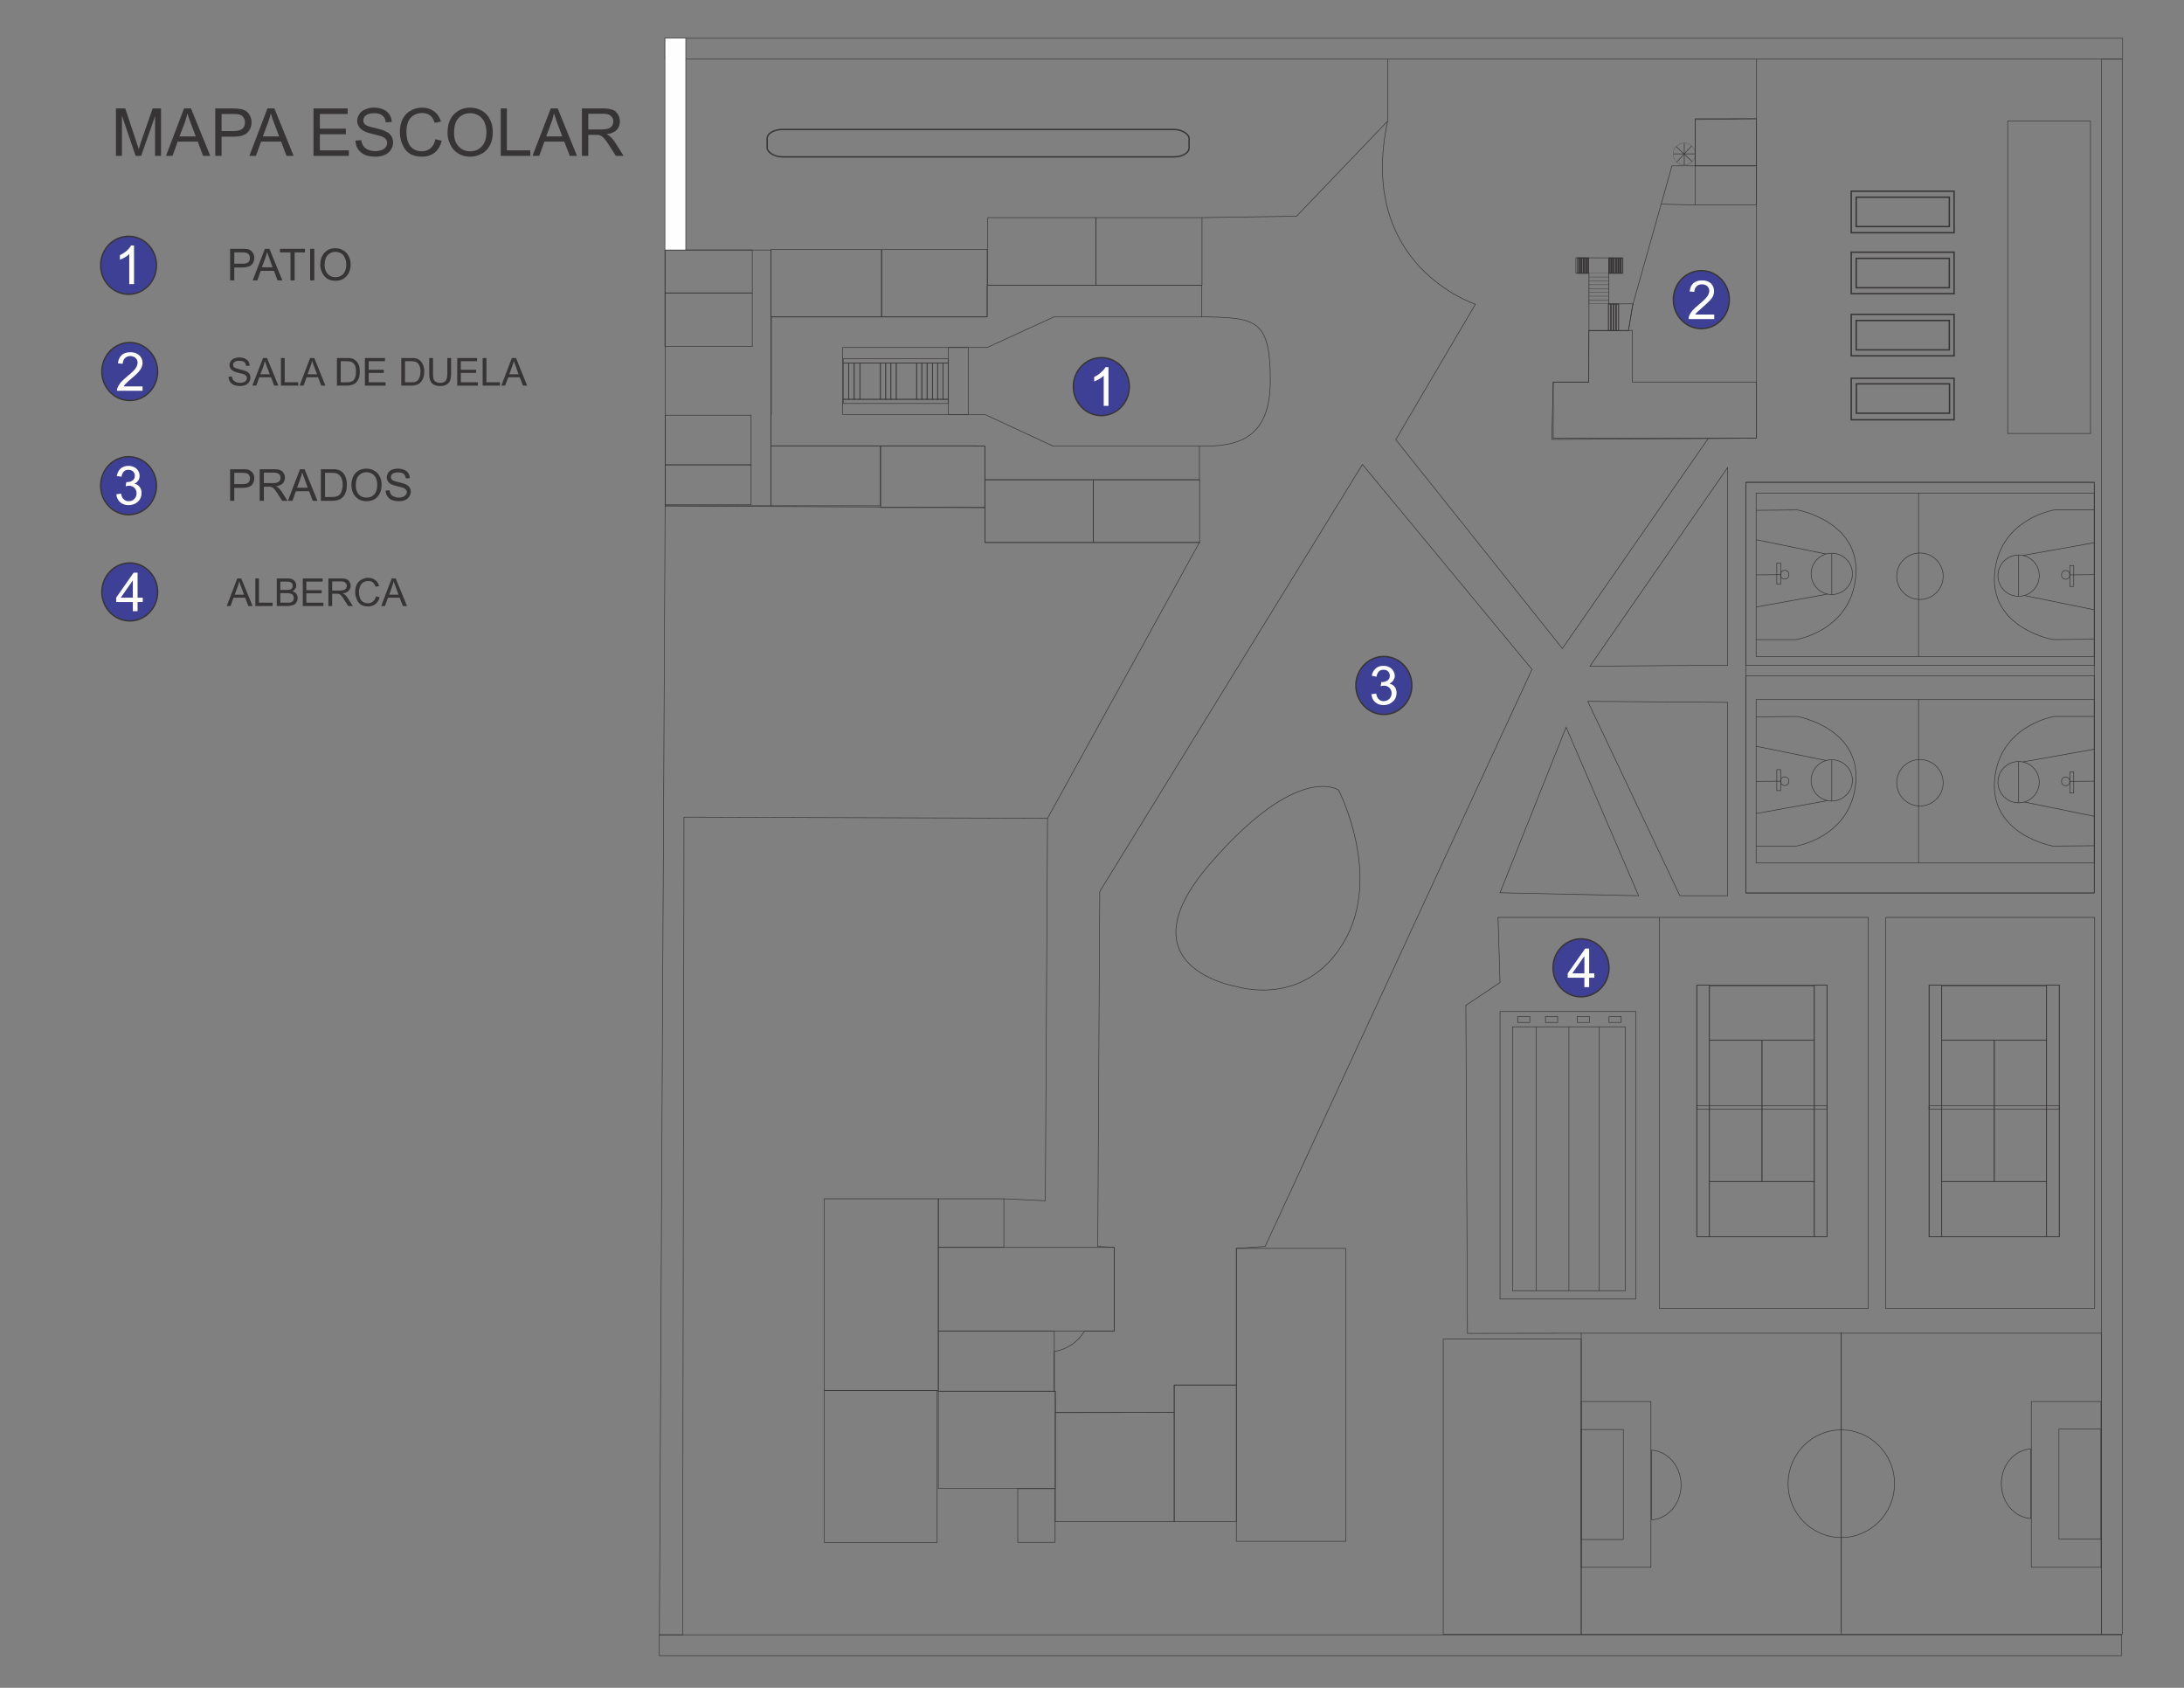 <?xml version="1.0" encoding="UTF-8"?>
<!DOCTYPE svg PUBLIC "-//W3C//DTD SVG 1.0//EN" "http://www.w3.org/TR/2001/REC-SVG-20010904/DTD/svg10.dtd">
<!-- Creator: CorelDRAW X7 -->
<svg xmlns="http://www.w3.org/2000/svg" xml:space="preserve" width="11in" height="8.5in" version="1.0" style="shape-rendering:geometricPrecision; text-rendering:geometricPrecision; image-rendering:optimizeQuality; fill-rule:evenodd; clip-rule:evenodd"
viewBox="0 0 11000 8500"
 xmlns:xlink="http://www.w3.org/1999/xlink">
 <rect x="0" y="0" width="11000" height="8500" fill="#808080" stroke="none"/>
 <defs>
  <style type="text/css">
   <![CDATA[
    .str2 {stroke:#373435;stroke-width:6.945}
    .str1 {stroke:#373435;stroke-width:3}
    .str0 {stroke:#373435;stroke-width:3}
    .fil0 {fill:none}
    .fil1 {fill:#FEFEFE}
    .fil2 {fill:#3E4095}
    .fil3 {fill:#FEFEFE;fill-rule:nonzero}
    .fil4 {fill:#373435;fill-rule:nonzero}
   ]]>
  </style>
 </defs>
 <g id="Capa_x0020_1">
  <rect class="fil0 str0" x="5507" y="2416" width="535" height="316"/>
  <rect class="fil0 str0" x="4961" y="2416" width="545" height="316"/>
  <rect class="fil0 str0" x="4436" y="2247" width="524" height="309"/>
  <rect class="fil0 str0" x="3883" y="2247" width="550" height="300"/>
  <rect class="fil0 str0" x="3350" y="2341" width="433" height="201"/>
  <rect class="fil0 str0" x="3350" y="2091" width="433" height="250"/>
  <rect class="fil0 str0" x="3349" y="1259" width="440" height="216"/>
  <rect class="fil0 str0" x="3349" y="1476" width="440" height="269"/>
  <rect class="fil0 str0" x="3350" y="1259" width="533" height="1288"/>
  <polygon class="fil0 str0" points="3883,2245 4917,2245 4917,2247 4961,2247 4961,2416 6041,2416 6041,2247 5305,2247 4960,2087 4933,2087 4244,2087 4244,1750 4972,1750 5308,1596 6053,1596 6053,1437 4972,1437 4972,1596 4244,1596 3887,1596 3885,1596 3885,2087 3883,2087 "/>
  <rect class="fil0 str0" x="4442" y="1257" width="530" height="339"/>
  <rect class="fil0 str0" x="3883" y="1257" width="556" height="339"/>
  <rect class="fil0 str0" x="5520" y="1096" width="534" height="341"/>
  <rect class="fil0 str0" x="4975" y="1096" width="544" height="341"/>
  <polygon class="fil0 str0" points="6041,2732 5276,4121 3445,4115 3438,8233 3321,8233 3350,2548 4961,2556 4961,2732 "/>
  <polygon class="fil0 str0" points="7555,4496 7888,3662 8253,4511 "/>
  <polygon class="fil0 str0" points="8461,4511 8701,4511 8701,3537 7997,3532 "/>
  <polygon class="fil0 str0" points="8701,3350 8701,2355 8008,3355 "/>
  <rect class="fil0 str0" x="10112" y="610" width="417" height="1573"/>
  <path class="fil0 str0" d="M6862 2339l854 1032 -1344 2906 -145 10 0 688 -313 0 0 138 -598 1 -1 -108 -5 0 0 -200c65,-10 118,-47 152,-102l150 0 0 -422 -83 -5 10 -1787 1323 -2151z"/>
  <line class="fil0 str0" x1="9273" y1="6709" x2="9273" y2= "8220" />
  <rect class="fil0 str0" x="7964" y="6714" width="2620" height="1516"/>
  <rect class="fil0 str0" x="7964" y="7058" width="351" height="835"/>
  <rect class="fil0 str0" x="7964" y="7199" width="212" height="554"/>
  <line class="fil0 str0" x1="9274" y1="6714" x2="9274" y2= "8230" />
  <ellipse class="fil0 str0" cx="9274" cy="7472" rx="268" ry="271"/>
  <path class="fil0 str0" d="M8319 7303c82,6 148,82 148,176 0,93 -66,170 -148,175l0 -351z"/>
  <rect class="fil0 str0" x="10231" y="7058" width="351" height="835"/>
  <rect class="fil0 str0" x="10370" y="7197" width="212" height="554"/>
  <path class="fil0 str0" d="M10228 7647c-83,-5 -148,-82 -148,-175 0,-94 65,-170 148,-175l0 350z"/>
  <rect class="fil0 str0" x="9716" y="4961" width="656" height="1267"/>
  <rect class="fil0 str0" x="9780" y="5950" width="528" height="278"/>
  <rect class="fil0 str0" x="9780" y="4966" width="528" height="273"/>
  <rect class="fil0 str0" x="9716" y="4961" width="63.504" height="1266.93"/>
  <rect class="fil0 str0" x="10308" y="4961" width="63.504" height="1266.93"/>
  <rect class="fil0 str0" x="10044" y="5239" width="264" height="711"/>
  <rect class="fil0 str0" x="9780" y="5239" width="265" height="711"/>
  <rect class="fil0 str0" x="9716" y="5569" width="656.25" height="17.365"/>
  <rect class="fil0 str0" x="8546" y="4961" width="656" height="1267"/>
  <rect class="fil0 str0" x="8610" y="5950" width="528" height="278"/>
  <rect class="fil0 str0" x="8610" y="4966" width="528" height="273"/>
  <rect class="fil0 str0" x="8546" y="4961" width="63.504" height="1266.93"/>
  <rect class="fil0 str0" x="9138" y="4961" width="63.504" height="1266.93"/>
  <rect class="fil0 str0" x="8874" y="5239" width="264" height="711"/>
  <rect class="fil0 str0" x="8610" y="5239" width="265" height="711"/>
  <rect class="fil0 str0" x="8546" y="5569" width="656.25" height="17.365"/>
  <rect class="fil0 str0" x="9498" y="4620" width="1052" height="1969"/>
  <rect class="fil0 str0" x="8358" y="4620" width="1052" height="1969"/>
  <polyline class="fil0 str0" points="8358,4620 7545,4620 7555,4948 7383,5063 7391,6715 7964,6714 "/>
  <rect class="fil0 str0" x="7555" y="5094" width="684" height="1448"/>
  <rect class="fil0 str0" x="7618" y="5171" width="568" height="1329"/>
  <rect class="fil0 str0" x="7644" y="5119" width="61.201" height="29.949"/>
  <rect class="fil0 str0" x="7784" y="5119" width="61.201" height="29.949"/>
  <rect class="fil0 str0" x="7944" y="5119" width="61.201" height="29.949"/>
  <rect class="fil0 str0" x="8104" y="5119" width="61.201" height="29.949"/>
  <line class="fil0 str0" x1="8055" y1="6500" x2="8055" y2= "5171" />
  <line class="fil0 str0" x1="7902" y1="6500" x2="7902" y2= "5171" />
  <line class="fil0 str0" x1="7737" y1="6500" x2="7737" y2= "5171" />
  <rect class="fil0 str0" x="7269" y="6744" width="695" height="1486"/>
  <polygon class="fil0 str0" points="8847,2207 7816,2213 7823,1924 8002,1924 8003,1666 8202,1665 8222,1541 8421,835 8538,835 8538,602 8847,598 "/>
  <rect class="fil0 str0" x="8538" y="598" width="309" height="237"/>
  <rect class="fil0 str0" x="8538" y="835" width="309" height="197"/>
  <line class="fil0 str0" x1="8538" y1="1032" x2="8367" y2= "1028" />
  <polygon class="fil0 str0" points="8221,1664 8002,1664 8002,1924 7823,1924 7823,2207 8847,2207 8847,1924 8221,1924 "/>
  <path class="fil0 str0" d="M8603 2209l-734 1057 -839 -1052 401 -682c0,0 -599,-193 -442,-922"/>
  <polyline class="fil0 str0" points="6053,1096 6530,1089 6989,610 "/>
  <polyline class="fil0 str0" points="5276,4121 5265,6047 5056,6037 "/>
  <rect class="fil0 str0" x="4726" y="6037" width="330" height="245"/>
  <rect class="fil0 str0" x="4726" y="6282" width="886" height="421"/>
  <rect class="fil0 str0" x="6227" y="6287" width="551" height="1475"/>
  <rect class="fil0 str0" x="5914" y="6975" width="313" height="688"/>
  <rect class="fil0 str0" x="5315" y="7113" width="599" height="550"/>
  <rect class="fil0 str0" x="4152" y="6037" width="574" height="965"/>
  <rect class="fil0 str0" x="4726" y="6704" width="584" height="302"/>
  <rect class="fil0 str0" x="4726" y="7006" width="589" height="490"/>
  <rect class="fil0 str0" x="5126" y="7497" width="188" height="270"/>
  <rect class="fil0 str0" x="4152" y="7002" width="568" height="766"/>
  <rect class="fil0 str0" x="8793" y="2429" width="1755" height="2068"/>
  <rect class="fil0 str0" x="8793" y="2429" width="1755" height="922"/>
  <rect class="fil0 str0" x="8793" y="3403" width="1755" height="1094"/>
  <rect class="fil0 str0" x="8845" y="3523" width="1703" height="823"/>
  <line class="fil0 str0" x1="9663" y1="3523" x2="9663" y2= "4345" />
  <circle class="fil0 str0" cx="9670" cy="3942" r="117"/>
  <circle class="fil0 str0" cx="10167" cy="3939" r="104"/>
  <line class="fil0 str0" x1="10548" y1="4111" x2="10196" y2= "4039" />
  <line class="fil0 str0" x1="10189" y1="3837" x2="10548" y2= "3773" />
  <line class="fil0 str0" x1="10548" y1="3934" x2="10424" y2= "3935" />
  <ellipse class="fil0 str0" cx="10404" cy="3935" rx="21" ry="22"/>
  <rect class="fil0 str0" x="10425" y="3888" width="19.532" height="105.469"/>
  <path class="fil0 str0" d="M10548 4259l-207 2c0,0 -318,-55 -295,-332 23,-277 301,-321 301,-321l201 0"/>
  <circle class="fil0 str0" cx="9226" cy="3930" r="104"/>
  <line class="fil0 str0" x1="8845" y1="3758" x2="9197" y2= "3830" />
  <line class="fil0 str0" x1="9204" y1="4032" x2="8845" y2= "4097" />
  <line class="fil0 str0" x1="8845" y1="3935" x2="8969" y2= "3934" />
  <ellipse class="fil0 str0" cx="8989" cy="3934" rx="21" ry="22"/>
  <rect class="fil0 str0" x="8949" y="3876" width="19.532" height="105.469"/>
  <path class="fil0 str0" d="M8845 3610l207 -2c0,0 318,56 295,332 -23,277 -301,321 -301,321l-201 0"/>
  <line class="fil0 str0" x1="9226" y1="3826" x2="9226" y2= "4035" />
  <line class="fil0 str0" x1="10167" y1="3835" x2="10167" y2= "4043" />
  <rect class="fil0 str0" x="8845" y="2483" width="1703" height="823"/>
  <line class="fil0 str0" x1="9663" y1="2483" x2="9663" y2= "3305" />
  <circle class="fil0 str0" cx="9670" cy="2902" r="117"/>
  <circle class="fil0 str0" cx="10167" cy="2899" r="104"/>
  <line class="fil0 str0" x1="10548" y1="3071" x2="10196" y2= "2999" />
  <line class="fil0 str0" x1="10189" y1="2797" x2="10548" y2= "2733" />
  <line class="fil0 str0" x1="10548" y1="2894" x2="10424" y2= "2895" />
  <ellipse class="fil0 str0" cx="10404" cy="2895" rx="21" ry="22"/>
  <rect class="fil0 str0" x="10425" y="2848" width="19.532" height="105.469"/>
  <path class="fil0 str0" d="M10548 3219l-207 2c0,0 -318,-55 -295,-332 23,-277 301,-321 301,-321l201 0"/>
  <circle class="fil0 str0" cx="9226" cy="2890" r="104"/>
  <line class="fil0 str0" x1="8845" y1="2718" x2="9197" y2= "2790" />
  <line class="fil0 str0" x1="9204" y1="2992" x2="8845" y2= "3057" />
  <line class="fil0 str0" x1="8845" y1="2895" x2="8969" y2= "2894" />
  <ellipse class="fil0 str0" cx="8989" cy="2894" rx="21" ry="22"/>
  <rect class="fil0 str0" x="8949" y="2836" width="19.532" height="105.469"/>
  <path class="fil0 str0" d="M8845 2570l207 -2c0,0 318,56 295,332 -23,277 -301,321 -301,321l-201 0"/>
  <line class="fil0 str0" x1="9226" y1="2786" x2="9226" y2= "2995" />
  <line class="fil0 str0" x1="10167" y1="2795" x2="10167" y2= "3003" />
  <path class="fil0 str0" d="M6231 4969c0,0 339,109 537,-224 198,-333 -26,-766 -26,-766 0,0 -203,-145 -651,375 -448,521 140,615 140,615z"/>
  <rect class="fil0 str0" x="10584" y="298" width="105" height="7932"/>
  <rect class="fil0 str0" transform="matrix(2.51469E-014 -1 0.949 2.64845E-014 3320.65 8338.09)" width="105" height="7761"/>
  <rect class="fil0 str0" transform="matrix(2.50566E-014 -1 0.946 2.64845E-014 3349.02 297.756)" width="105" height="7761"/>
  <rect class="fil1 str0" x="3349" y="192" width="105" height="1067"/>
  <line class="fil0 str0" x1="6989" y1="610" x2="6989" y2= "298" />
  <path class="fil0 str1" d="M6053 1595c269,6 345,7 345,320 0,296 -163,335 -357,332"/>
  <polygon class="fil0 str1" points="8003,1665 8202,1665 8225,1530 8102,1531 8102,1376 8174,1376 8174,1299 7937,1298 7937,1376 8003,1376 8003,1531 "/>
  <rect class="fil0 str1" x="8140" y="1531" width="12.45" height="134.789"/>
  <rect class="fil0 str1" x="8127" y="1531" width="12.45" height="134.789"/>
  <rect class="fil0 str1" x="8114" y="1531" width="12.45" height="134.789"/>
  <rect class="fil0 str1" x="8101" y="1531" width="12.45" height="134.789"/>
  <rect class="fil0 str1" transform="matrix(5.7025E-015 -0.322 0.215 8.5179E-015 8002.96 1471.91)" width="57.268" height="455.059"/>
  <rect class="fil0 str1" transform="matrix(5.7025E-015 -0.322 0.215 8.5179E-015 8002.96 1491.21)" width="57.268" height="455.059"/>
  <rect class="fil0 str1" transform="matrix(5.7025E-015 -0.322 0.215 8.5179E-015 8002.96 1510.51)" width="57.268" height="455.059"/>
  <rect class="fil0 str1" transform="matrix(5.7025E-015 -0.322 0.215 8.5179E-015 8002.96 1529.81)" width="57.268" height="455.059"/>
  <rect class="fil0 str1" transform="matrix(5.7025E-015 -0.322 0.215 8.5179E-015 8002.96 1394.73)" width="57.268" height="455.059"/>
  <rect class="fil0 str1" transform="matrix(5.7025E-015 -0.322 0.215 8.5179E-015 8002.96 1414.02)" width="57.268" height="455.059"/>
  <rect class="fil0 str1" transform="matrix(5.7025E-015 -0.322 0.215 8.5179E-015 8002.96 1433.32)" width="57.268" height="455.059"/>
  <rect class="fil0 str1" transform="matrix(5.7025E-015 -0.322 0.215 8.5179E-015 8002.96 1452.62)" width="57.268" height="455.059"/>
  <rect class="fil0 str1" x="8140" y="1531" width="12.45" height="134.789"/>
  <rect class="fil0 str1" x="8127" y="1531" width="12.45" height="134.789"/>
  <rect class="fil0 str1" x="8114" y="1531" width="12.45" height="134.789"/>
  <rect class="fil0 str1" x="8101" y="1531" width="12.45" height="134.789"/>
  <rect class="fil0 str1" transform="matrix(5.7025E-015 -0.322 0.215 8.5179E-015 8002.96 1529.81)" width="57.268" height="455.059"/>
  <rect class="fil0 str1" x="8165" y="1299" width="6.724" height="77.183"/>
  <rect class="fil0 str1" x="8158" y="1299" width="6.724" height="77.183"/>
  <rect class="fil0 str1" x="8151" y="1299" width="6.724" height="77.183"/>
  <rect class="fil0 str1" x="8144" y="1299" width="6.724" height="77.183"/>
  <rect class="fil0 str1" x="8165" y="1299" width="6.724" height="77.183"/>
  <rect class="fil0 str1" x="8158" y="1299" width="6.724" height="77.183"/>
  <rect class="fil0 str1" x="8151" y="1299" width="6.724" height="77.183"/>
  <rect class="fil0 str1" x="8144" y="1299" width="6.724" height="77.183"/>
  <rect class="fil0 str1" x="8137" y="1299" width="6.724" height="77.183"/>
  <rect class="fil0 str1" x="8130" y="1299" width="6.724" height="77.183"/>
  <rect class="fil0 str1" x="8123" y="1299" width="6.724" height="77.183"/>
  <rect class="fil0 str1" x="8115" y="1299" width="6.724" height="77.183"/>
  <rect class="fil0 str1" x="8137" y="1299" width="6.724" height="77.183"/>
  <rect class="fil0 str1" x="8130" y="1299" width="6.724" height="77.183"/>
  <rect class="fil0 str1" x="8123" y="1299" width="6.724" height="77.183"/>
  <rect class="fil0 str1" x="8115" y="1299" width="6.724" height="77.183"/>
  <rect class="fil0 str1" x="7995" y="1299" width="6.724" height="77.183"/>
  <rect class="fil0 str1" x="7988" y="1299" width="6.724" height="77.183"/>
  <rect class="fil0 str1" x="7981" y="1299" width="6.724" height="77.183"/>
  <rect class="fil0 str1" x="7974" y="1299" width="6.724" height="77.183"/>
  <rect class="fil0 str1" x="7995" y="1299" width="6.724" height="77.183"/>
  <rect class="fil0 str1" x="7988" y="1299" width="6.724" height="77.183"/>
  <rect class="fil0 str1" x="7981" y="1299" width="6.724" height="77.183"/>
  <rect class="fil0 str1" x="7974" y="1299" width="6.724" height="77.183"/>
  <rect class="fil0 str1" x="8109" y="1299" width="6.724" height="77.183"/>
  <rect class="fil0 str1" x="8102" y="1299" width="6.724" height="77.183"/>
  <rect class="fil0 str1" x="8109" y="1299" width="6.724" height="77.183"/>
  <rect class="fil0 str1" x="8102" y="1299" width="6.724" height="77.183"/>
  <rect class="fil0 str1" x="7967" y="1299" width="6.724" height="77.183"/>
  <rect class="fil0 str1" x="7960" y="1299" width="6.724" height="77.183"/>
  <rect class="fil0 str1" x="7953" y="1299" width="6.724" height="77.183"/>
  <rect class="fil0 str1" x="7946" y="1299" width="6.724" height="77.183"/>
  <rect class="fil0 str1" x="7967" y="1299" width="6.724" height="77.183"/>
  <rect class="fil0 str1" x="7960" y="1299" width="6.724" height="77.183"/>
  <rect class="fil0 str1" x="7953" y="1299" width="6.724" height="77.183"/>
  <rect class="fil0 str1" x="7946" y="1299" width="6.724" height="77.183"/>
  <ellipse class="fil0 str1" transform="matrix(8.88671E-015 -0.336 0.336 8.88671E-015 8482.62 775.473)" rx="165" ry="166"/>
  <line class="fil0 str1" x1="8538" y1="775" x2="8427" y2= "775" />
  <line class="fil0 str1" x1="8483" y1="831" x2="8483" y2= "720" />
  <line class="fil0 str1" x1="8520" y1="735" x2="8445" y2= "816" />
  <line class="fil0 str1" x1="8523" y1="814" x2="8442" y2= "738" />
  <line class="fil0 str1" x1="8847" y1="598" x2="8847" y2= "298" />
  <rect class="fil0 str2" x="3864" y="652" width="2125" height="138" rx="76" ry="45"/>
  <rect class="fil0 str1" x="4247" y="1828" width="27.507" height="182.949"/>
  <rect class="fil0 str1" x="4274" y="1828" width="27.507" height="182.949"/>
  <rect class="fil0 str1" x="4303" y="1828" width="27.507" height="182.949"/>
  <rect class="fil0 str1" x="4332" y="1828" width="103" height="183"/>
  <rect class="fil0 str1" x="4434" y="1828" width="27.507" height="182.949"/>
  <rect class="fil0 str1" x="4460" y="1828" width="27.507" height="182.949"/>
  <rect class="fil0 str1" x="4487" y="1828" width="27.507" height="182.949"/>
  <rect class="fil0 str1" x="4514" y="1828" width="103" height="183"/>
  <rect class="fil0 str1" x="4616" y="1828" width="27.507" height="182.949"/>
  <rect class="fil0 str1" x="4642" y="1828" width="27.507" height="182.949"/>
  <rect class="fil0 str1" x="4669" y="1828" width="27.507" height="182.949"/>
  <rect class="fil0 str1" x="4696" y="1828" width="27.507" height="182.949"/>
  <rect class="fil0 str1" x="4722" y="1828" width="27.507" height="182.949"/>
  <rect class="fil0 str1" x="4749" y="1828" width="27.507" height="182.949"/>
  <rect class="fil0 str1" x="4247" y="2011" width="529.308" height="20.909"/>
  <rect class="fil0 str1" x="4247" y="1807" width="529.308" height="20.909"/>
  <rect class="fil0 str1" x="4777" y="1750" width="99.426" height="337.263"/>
  <rect class="fil0 str2" x="9324" y="1905" width="518" height="209"/>
  <rect class="fil0 str2" x="9324" y="1583" width="518" height="209"/>
  <rect class="fil0 str2" x="9324" y="1270" width="518" height="209"/>
  <rect class="fil0 str2" x="9324" y="963" width="518" height="209"/>
  <rect class="fil0 str2" x="9350" y="1933" width="469" height="148"/>
  <rect class="fil0 str2" x="9349" y="1614" width="469" height="148"/>
  <rect class="fil0 str2" x="9349" y="1301" width="469" height="148"/>
  <rect class="fil0 str2" x="9349" y="993" width="469" height="148"/>
  <rect class="fil0" y="12" width="11009" height="8500"/>
  <ellipse class="fil2 str2" cx="5547" cy="1947" rx="141" ry="146"/>
  <path class="fil3" d="M5583 2044l-24 0 0 -152c-6,6 -13,11 -23,17 -9,5 -17,9 -25,12l0 -23c14,-6 25,-14 35,-23 10,-9 17,-17 22,-26l15 0 0 195z"/>
  <ellipse class="fil2 str2" cx="8569" cy="1509" rx="141" ry="146"/>
  <path class="fil3" d="M8634 1584l0 23 -129 0c0,-6 1,-12 3,-17 3,-9 9,-17 16,-26 7,-8 18,-18 31,-29 21,-17 35,-31 43,-41 7,-10 11,-20 11,-29 0,-9 -3,-17 -10,-24 -7,-6 -16,-9 -27,-9 -11,0 -20,3 -27,10 -7,7 -11,16 -11,28l-24 -2c2,-18 8,-32 19,-42 11,-9 25,-14 44,-14 19,0 33,5 44,15 11,11 16,24 16,39 0,8 -1,15 -4,23 -3,7 -9,15 -16,23 -8,9 -20,20 -37,35 -14,12 -23,20 -27,24 -4,4 -8,9 -11,13l96 0z"/>
  <ellipse class="fil2 str2" cx="6970" cy="3452" rx="141" ry="146"/>
  <path class="fil3" d="M6907 3496l24 -3c3,14 7,23 14,29 6,6 14,9 24,9 11,0 21,-4 28,-11 8,-8 12,-18 12,-29 0,-11 -4,-20 -11,-27 -7,-7 -16,-11 -27,-11 -5,0 -10,1 -17,3l3 -21c1,0 2,0 3,0 11,0 20,-3 28,-8 8,-5 12,-13 12,-24 0,-9 -3,-16 -9,-22 -6,-6 -13,-8 -23,-8 -9,0 -17,2 -23,8 -6,6 -10,15 -12,27l-24 -5c3,-16 10,-28 20,-37 11,-9 23,-13 39,-13 10,0 20,2 29,7 9,4 16,11 20,18 5,8 8,17 8,25 0,9 -3,16 -7,23 -5,7 -11,12 -20,17 11,2 20,8 27,16 6,8 9,19 9,31 0,17 -6,32 -19,43 -12,12 -28,18 -46,18 -17,0 -32,-5 -43,-15 -11,-10 -17,-23 -19,-40z"/>
  <ellipse class="fil2 str2" cx="7963" cy="4874" rx="141" ry="146"/>
  <path class="fil3" d="M7980 4971l0 -47 -84 0 0 -22 88 -125 20 0 0 125 26 0 0 22 -26 0 0 47 -24 0zm0 -69l0 -87 -61 87 61 0z"/>
  <path class="fil4" d="M584 785l0 -239 47 0 56 169c6,16 9,28 12,36 2,-9 7,-22 12,-39l58 -166 42 0 0 239 -30 0 0 -200 -70 200 -28 0 -69 -203 0 203 -30 0zm252 0l91 -239 35 0 97 239 -36 0 -27 -72 -101 0 -26 72 -33 0zm68 -98l82 0 -25 -66c-8,-20 -13,-37 -17,-50 -4,16 -8,31 -13,46l-27 70zm180 98l0 -239 90 0c16,0 28,1 37,3 11,2 21,5 29,11 8,5 14,13 19,23 5,10 8,21 8,32 0,21 -7,38 -20,52 -13,14 -36,21 -70,21l-61 0 0 97 -32 0zm32 -125l62 0c20,0 34,-4 43,-12 9,-7 13,-18 13,-32 0,-10 -3,-18 -8,-25 -5,-7 -11,-12 -20,-14 -5,-2 -15,-3 -29,-3l-61 0 0 86zm140 125l91 -239 35 0 97 239 -36 0 -27 -72 -101 0 -26 72 -33 0zm68 -98l82 0 -25 -66c-8,-20 -13,-37 -17,-50 -4,16 -8,31 -14,46l-26 70zm255 98l0 -239 172 0 0 28 -140 0 0 74 131 0 0 28 -131 0 0 81 146 0 0 28 -178 0zm211 -77l30 -2c1,12 5,22 10,29 5,8 13,14 24,19 11,5 23,7 36,7 13,0 23,-2 32,-5 10,-4 16,-9 21,-15 4,-6 7,-13 7,-21 0,-7 -2,-13 -7,-19 -4,-6 -11,-10 -21,-14 -7,-3 -21,-6 -43,-12 -22,-5 -37,-10 -46,-15 -11,-6 -20,-13 -25,-22 -6,-9 -9,-19 -9,-30 0,-12 4,-23 11,-33 6,-11 16,-19 30,-24 13,-6 27,-9 43,-9 18,0 34,3 47,9 14,6 24,14 31,25 8,11 11,24 12,38l-30 2c-2,-15 -7,-26 -17,-34 -9,-8 -23,-12 -41,-12 -20,0 -33,4 -42,11 -9,7 -13,15 -13,25 0,9 3,16 9,21 6,6 22,12 48,17 25,6 43,11 52,16 14,6 25,14 31,24 7,10 10,21 10,34 0,13 -4,24 -11,36 -7,11 -18,20 -31,26 -14,6 -29,9 -46,9 -22,0 -40,-3 -54,-9 -15,-7 -26,-16 -35,-29 -8,-12 -12,-27 -13,-43zm403 -7l32 8c-7,26 -19,46 -36,60 -17,13 -38,20 -63,20 -26,0 -47,-5 -63,-16 -16,-10 -28,-25 -36,-45 -9,-20 -13,-41 -13,-64 0,-25 5,-46 14,-65 10,-18 23,-33 41,-42 17,-10 37,-15 58,-15 23,0 43,7 60,19 16,12 27,29 34,51l-31 7c-6,-17 -14,-30 -24,-38 -11,-8 -24,-12 -40,-12 -18,0 -34,5 -46,14 -12,8 -21,20 -26,35 -5,15 -7,30 -7,46 0,20 3,38 9,53 5,15 15,26 27,34 12,7 26,11 40,11 18,0 33,-5 45,-15 12,-10 21,-25 25,-46zm61 -32c0,-40 11,-71 32,-93 21,-22 49,-34 82,-34 22,0 42,6 60,16 18,11 31,25 40,44 10,19 14,40 14,64 0,24 -4,46 -14,65 -10,19 -24,34 -42,43 -18,10 -37,15 -58,15 -22,0 -42,-5 -60,-16 -18,-11 -31,-26 -40,-45 -9,-18 -14,-38 -14,-59zm33 1c0,28 7,51 23,67 15,17 35,25 58,25 24,0 43,-8 59,-25 15,-17 23,-40 23,-71 0,-19 -4,-36 -10,-51 -7,-14 -16,-25 -29,-33 -13,-8 -27,-12 -42,-12 -23,0 -42,7 -58,23 -16,15 -24,41 -24,77zm235 115l0 -239 31 0 0 211 118 0 0 28 -149 0zm160 0l92 -239 35 0 97 239 -36 0 -28 -72 -100 0 -26 72 -34 0zm69 -98l81 0 -25 -66c-7,-20 -13,-37 -17,-50 -3,16 -7,31 -13,46l-26 70zm180 98l0 -239 106 0c21,0 38,3 49,7 11,4 20,12 26,23 7,10 10,22 10,36 0,16 -5,31 -16,42 -11,12 -28,19 -51,22 8,4 15,8 19,12 9,9 18,19 26,32l41 65 -39 0 -32 -50c-9,-14 -16,-25 -22,-32 -6,-8 -12,-13 -16,-16 -5,-3 -10,-6 -15,-7 -3,0 -9,-1 -17,-1l-37 0 0 106 -32 0zm32 -133l68 0c14,0 26,-2 34,-5 8,-3 14,-7 18,-14 4,-7 6,-14 6,-21 0,-12 -4,-21 -12,-28 -8,-8 -21,-11 -38,-11l-76 0 0 79z"/>
  <path class="fil2 str2" d="M648 1190c77,0 140,65 140,146 0,81 -63,146 -140,146 -78,0 -141,-65 -141,-146 0,-81 63,-146 141,-146z"/>
  <path class="fil3" d="M675 1431l-24 0 0 -152c-5,6 -13,11 -22,17 -9,5 -18,9 -25,12l0 -23c13,-6 25,-14 35,-23 10,-9 17,-17 21,-26l15 0 0 195z"/>
  <path class="fil4" d="M1159 1412l0 -159 60 0c11,0 19,0 24,1 8,1 15,4 20,8 5,3 9,8 13,15 3,6 5,14 5,22 0,13 -5,25 -13,34 -9,9 -25,14 -47,14l-41 0 0 65 -21 0zm21 -84l41 0c14,0 23,-2 29,-7 6,-5 9,-13 9,-22 0,-6 -2,-12 -5,-17 -4,-5 -8,-8 -14,-9 -3,-1 -10,-2 -19,-2l-41 0 0 57zm93 84l61 -159 23 0 65 159 -24 0 -18 -48 -67 0 -17 48 -23 0zm46 -66l54 0 -16 -44c-5,-13 -9,-24 -12,-33 -2,10 -5,21 -9,31l-17 46zm144 66l0 -141 -53 0 0 -18 126 0 0 18 -52 0 0 141 -21 0zm99 0l0 -159 21 0 0 159 -21 0zm51 -78c0,-26 8,-47 22,-62 14,-15 32,-22 55,-22 14,0 28,4 39,11 12,7 21,16 27,29 7,12 10,27 10,42 0,17 -4,31 -10,44 -7,12 -16,22 -28,29 -12,6 -25,9 -38,9 -15,0 -29,-3 -41,-10 -11,-8 -20,-17 -26,-30 -6,-12 -10,-26 -10,-40zm22 1c0,19 5,34 16,45 10,11 23,16 38,16 16,0 29,-5 40,-16 10,-11 15,-27 15,-48 0,-12 -2,-24 -7,-33 -4,-10 -10,-18 -19,-23 -8,-5 -18,-8 -28,-8 -15,0 -28,5 -39,16 -10,10 -16,27 -16,51z"/>
  <path class="fil2 str2" d="M654 1725c77,0 140,66 140,146 0,81 -63,146 -140,146 -78,0 -141,-65 -141,-146 0,-80 63,-146 141,-146z"/>
  <path class="fil3" d="M718 1946l0 22 -129 0c0,-5 1,-11 3,-16 4,-9 9,-17 16,-26 7,-8 18,-18 31,-29 21,-17 36,-31 43,-41 7,-10 11,-20 11,-29 0,-9 -3,-17 -10,-24 -7,-6 -16,-10 -26,-10 -12,0 -21,4 -28,11 -7,7 -10,16 -11,28l-24 -2c2,-19 8,-32 19,-42 11,-10 26,-14 44,-14 19,0 33,5 44,15 11,10 17,23 17,39 0,7 -2,15 -5,22 -3,8 -9,16 -16,24 -7,8 -20,20 -37,34 -14,12 -23,20 -27,25 -4,4 -8,8 -10,13l95 0z"/>
  <path class="fil4" d="M1151 1897l17 -1c1,7 3,12 6,17 3,4 8,8 14,11 6,2 13,4 21,4 7,0 13,-1 19,-3 5,-2 9,-5 12,-9 2,-4 4,-8 4,-12 0,-4 -2,-8 -4,-11 -3,-4 -7,-6 -13,-9 -3,-1 -12,-3 -24,-6 -13,-3 -22,-6 -27,-9 -7,-4 -12,-8 -15,-13 -3,-5 -5,-11 -5,-17 0,-7 2,-14 6,-20 4,-6 10,-11 17,-14 8,-3 17,-5 26,-5 10,0 19,2 27,5 8,4 14,8 19,15 4,6 6,14 6,22l-17 1c-1,-9 -5,-15 -10,-20 -5,-4 -14,-6 -24,-6 -11,0 -20,2 -25,6 -5,4 -7,9 -7,14 0,5 2,10 5,13 4,3 13,6 28,10 15,3 25,6 31,9 8,3 14,8 18,14 4,5 5,12 5,20 0,7 -2,14 -6,20 -4,7 -10,12 -18,16 -8,3 -17,5 -27,5 -13,0 -23,-2 -32,-5 -8,-4 -15,-10 -20,-17 -4,-7 -7,-16 -7,-25zm120 45l54 -139 20 0 57 139 -21 0 -16 -42 -59 0 -15 42 -20 0zm40 -57l48 0 -15 -39c-4,-12 -7,-21 -10,-29 -2,9 -4,18 -7,27l-16 41zm104 57l0 -139 19 0 0 122 68 0 0 17 -87 0zm94 0l53 -139 21 0 56 139 -21 0 -16 -42 -58 0 -15 42 -20 0zm40 -57l48 0 -15 -39c-4,-12 -8,-21 -10,-29 -2,9 -4,18 -8,27l-15 41zm148 57l0 -139 48 0c11,0 19,0 25,2 8,1 15,5 20,10 8,6 13,14 17,23 4,10 5,21 5,33 0,11 -1,20 -3,29 -3,8 -6,14 -10,20 -4,5 -8,9 -12,12 -5,3 -11,6 -17,7 -7,2 -14,3 -22,3l-51 0zm19 -17l29 0c10,0 17,0 22,-2 5,-2 9,-4 13,-7 4,-5 7,-11 10,-18 2,-7 3,-16 3,-27 0,-14 -2,-26 -7,-34 -5,-7 -10,-13 -17,-15 -5,-2 -13,-3 -24,-3l-29 0 0 106zm122 17l0 -139 101 0 0 16 -82 0 0 43 76 0 0 16 -76 0 0 47 85 0 0 17 -104 0zm183 0l0 -139 48 0c11,0 20,0 25,2 8,1 15,5 21,10 7,6 12,14 16,23 4,10 6,21 6,33 0,11 -2,20 -4,29 -3,8 -6,14 -10,20 -4,5 -8,9 -12,12 -5,3 -10,6 -17,7 -6,2 -14,3 -22,3l-51 0zm19 -17l30 0c9,0 16,0 21,-2 5,-2 10,-4 13,-7 4,-5 7,-11 10,-18 2,-7 4,-16 4,-27 0,-14 -3,-26 -8,-34 -4,-7 -10,-13 -17,-15 -5,-2 -13,-3 -24,-3l-29 0 0 106zm213 -122l19 0 0 80c0,14 -2,25 -5,33 -3,9 -9,15 -17,20 -9,6 -19,8 -33,8 -13,0 -23,-2 -32,-7 -8,-4 -14,-11 -17,-19 -4,-9 -6,-20 -6,-35l0 -80 19 0 0 80c0,12 1,21 3,27 2,5 6,10 12,13 5,3 12,5 20,5 13,0 23,-3 28,-10 6,-6 9,-18 9,-35l0 -80zm50 139l0 -139 100 0 0 16 -82 0 0 43 77 0 0 16 -77 0 0 47 86 0 0 17 -104 0zm128 0l0 -139 19 0 0 122 68 0 0 17 -87 0zm94 0l53 -139 21 0 56 139 -21 0 -16 -42 -58 0 -16 42 -19 0zm40 -57l47 0 -14 -39c-5,-12 -8,-21 -10,-29 -2,9 -5,18 -8,27l-15 41z"/>
  <path class="fil2 str2" d="M648 2300c77,0 140,65 140,146 0,81 -63,146 -140,146 -78,0 -141,-65 -141,-146 0,-81 63,-146 141,-146z"/>
  <path class="fil3" d="M586 2489l24 -3c2,14 7,24 14,29 6,6 14,9 24,9 11,0 21,-3 28,-11 8,-8 12,-18 12,-29 0,-11 -4,-20 -11,-27 -7,-7 -16,-11 -27,-11 -5,0 -10,1 -17,3l3 -21c1,0 2,0 3,0 11,0 20,-2 28,-8 8,-5 12,-13 12,-24 0,-9 -3,-16 -9,-22 -6,-5 -13,-8 -23,-8 -9,0 -17,3 -23,8 -6,6 -10,15 -12,27l-24 -4c3,-16 10,-29 20,-38 10,-8 23,-13 39,-13 10,0 20,2 29,7 9,4 16,11 20,18 5,8 7,17 7,25 0,9 -2,16 -6,23 -5,7 -11,13 -20,17 11,2 20,8 26,16 7,8 10,19 10,31 0,17 -6,32 -19,44 -12,11 -28,17 -46,17 -17,0 -32,-5 -43,-15 -11,-10 -18,-23 -19,-40z"/>
  <path class="fil4" d="M1159 2522l0 -159 60 0c11,0 19,0 24,1 8,1 15,4 20,8 5,3 9,8 13,15 3,6 5,14 5,22 0,13 -5,25 -13,34 -9,9 -25,14 -47,14l-41 0 0 65 -21 0zm21 -84l41 0c14,0 23,-2 29,-7 6,-5 9,-13 9,-22 0,-6 -2,-12 -5,-17 -4,-5 -8,-8 -14,-9 -3,-1 -10,-2 -19,-2l-41 0 0 57zm128 84l0 -159 70 0c14,0 25,1 32,4 8,3 14,8 18,15 5,7 7,15 7,24 0,11 -4,21 -11,29 -8,7 -19,12 -34,14 6,3 10,6 13,8 6,6 12,13 17,21l28 44 -27 0 -21 -33c-6,-10 -11,-17 -15,-22 -4,-5 -7,-9 -11,-11 -3,-2 -6,-3 -9,-4 -3,-1 -6,-1 -12,-1l-24 0 0 71 -21 0zm21 -89l45 0c10,0 17,-1 22,-3 6,-2 10,-5 13,-10 3,-4 4,-9 4,-14 0,-7 -3,-14 -8,-19 -6,-4 -14,-7 -26,-7l-50 0 0 53zm121 89l61 -159 23 0 65 159 -24 0 -18 -48 -67 0 -17 48 -23 0zm46 -66l54 0 -16 -44c-5,-13 -9,-24 -12,-33 -2,10 -5,21 -9,31l-17 46zm120 66l0 -159 55 0c12,0 22,0 28,2 9,2 17,6 23,11 9,7 15,16 19,28 4,11 6,23 6,37 0,12 -1,23 -4,32 -3,10 -6,18 -11,24 -4,6 -9,11 -14,14 -5,4 -12,6 -19,8 -8,2 -16,3 -26,3l-57 0zm21 -19l34 0c10,0 19,-1 25,-3 6,-2 10,-5 14,-8 5,-5 9,-12 11,-20 3,-9 5,-19 5,-31 0,-17 -3,-29 -9,-38 -5,-9 -12,-15 -19,-18 -6,-3 -15,-4 -28,-4l-33 0 0 122zm133 -59c0,-26 7,-47 21,-62 14,-15 33,-22 55,-22 15,0 28,4 40,11 12,7 21,16 27,29 6,12 9,27 9,42 0,17 -3,31 -10,44 -6,12 -15,22 -27,29 -12,6 -25,9 -39,9 -15,0 -28,-3 -40,-10 -12,-8 -21,-17 -27,-30 -6,-12 -9,-26 -9,-40zm22 1c0,19 5,34 15,45 10,11 23,16 39,16 16,0 29,-5 39,-16 10,-11 15,-27 15,-48 0,-12 -2,-24 -6,-33 -5,-10 -11,-18 -19,-23 -9,-5 -18,-8 -29,-8 -15,0 -27,5 -38,16 -11,10 -16,27 -16,51zm150 26l20 -2c1,8 3,14 7,20 3,5 8,9 16,12 7,3 15,5 24,5 8,0 15,-1 21,-4 6,-2 11,-6 14,-10 3,-4 5,-8 5,-13 0,-5 -2,-10 -5,-13 -3,-4 -7,-7 -14,-10 -4,-1 -14,-4 -28,-7 -15,-4 -25,-7 -31,-10 -8,-4 -13,-9 -17,-15 -4,-6 -6,-13 -6,-20 0,-8 3,-16 7,-23 5,-7 11,-12 20,-16 9,-3 19,-5 29,-5 12,0 22,2 31,6 9,3 16,9 21,16 5,8 8,16 8,26l-20 1c-1,-10 -5,-18 -11,-23 -6,-5 -16,-7 -28,-7 -13,0 -22,2 -28,7 -6,4 -8,10 -8,17 0,5 2,10 6,14 4,3 14,7 31,11 18,4 29,7 36,10 9,4 16,10 20,16 5,7 7,14 7,23 0,8 -3,16 -8,24 -4,7 -11,13 -20,17 -9,4 -20,6 -31,6 -14,0 -26,-2 -36,-6 -10,-4 -17,-10 -23,-19 -6,-8 -8,-18 -9,-28z"/>
  <path class="fil2 str2" d="M654 2835c77,0 140,66 140,146 0,81 -63,146 -140,146 -78,0 -141,-65 -141,-146 0,-80 63,-146 141,-146z"/>
  <path class="fil3" d="M669 3078l0 -46 -84 0 0 -22 88 -126 20 0 0 126 26 0 0 22 -26 0 0 46 -24 0zm0 -68l0 -87 -61 87 61 0z"/>
  <path class="fil4" d="M1142 3052l53 -139 20 0 57 139 -21 0 -16 -42 -59 0 -15 42 -19 0zm40 -57l47 0 -14 -39c-5,-12 -8,-21 -10,-29 -2,9 -5,18 -8,27l-15 41zm104 57l0 -139 18 0 0 122 69 0 0 17 -87 0zm108 0l0 -139 52 0c11,0 19,1 26,4 6,3 11,7 15,13 3,6 5,12 5,18 0,6 -1,12 -5,17 -3,5 -8,9 -14,13 8,2 15,6 19,12 5,6 7,13 7,21 0,7 -1,13 -4,19 -3,5 -6,10 -10,13 -4,3 -9,5 -16,6 -6,2 -13,3 -22,3l-53 0zm18 -81l30 0c9,0 14,0 18,-2 5,-1 8,-3 11,-7 2,-3 3,-7 3,-12 0,-4 -1,-8 -3,-12 -2,-3 -6,-6 -10,-7 -4,-1 -11,-2 -21,-2l-28 0 0 42zm0 64l35 0c6,0 10,0 13,0 4,-1 7,-2 10,-4 3,-2 5,-4 7,-8 2,-3 3,-7 3,-12 0,-5 -1,-9 -4,-13 -3,-4 -6,-7 -11,-8 -5,-2 -12,-3 -20,-3l-33 0 0 48zm113 17l0 -139 100 0 0 16 -82 0 0 43 77 0 0 16 -77 0 0 47 86 0 0 17 -104 0zm129 0l0 -139 62 0c13,0 22,1 28,3 7,3 12,7 16,14 4,6 6,13 6,21 0,9 -4,18 -10,24 -6,7 -16,12 -30,13 5,3 9,5 12,7 5,5 10,11 15,19l24 38 -23 0 -19 -29c-5,-9 -9,-15 -13,-19 -3,-5 -6,-8 -9,-10 -3,-1 -6,-3 -9,-3 -2,-1 -5,-1 -10,-1l-21 0 0 62 -19 0zm19 -78l39 0c9,0 15,-1 20,-3 5,-1 8,-4 11,-8 2,-4 4,-8 4,-12 0,-7 -3,-12 -8,-17 -4,-4 -12,-6 -22,-6l-44 0 0 46zm221 29l18 5c-4,15 -11,26 -21,34 -10,8 -22,12 -36,12 -15,0 -28,-3 -37,-9 -9,-6 -17,-15 -21,-27 -5,-11 -8,-24 -8,-37 0,-14 3,-27 8,-38 6,-11 14,-19 24,-24 10,-6 22,-9 34,-9 14,0 25,4 35,11 9,7 16,17 20,30l-18 4c-4,-10 -8,-17 -14,-22 -6,-5 -14,-7 -23,-7 -11,0 -20,3 -27,8 -7,5 -12,12 -15,20 -3,9 -5,18 -5,27 0,12 2,22 5,31 4,9 9,15 16,20 8,4 16,6 24,6 10,0 19,-3 26,-9 7,-6 12,-14 15,-26zm26 49l53 -139 20 0 57 139 -21 0 -16 -42 -59 0 -15 42 -19 0zm40 -57l47 0 -14 -39c-5,-12 -8,-21 -10,-29 -2,9 -5,18 -8,27l-15 41z"/>
 </g>
</svg>
